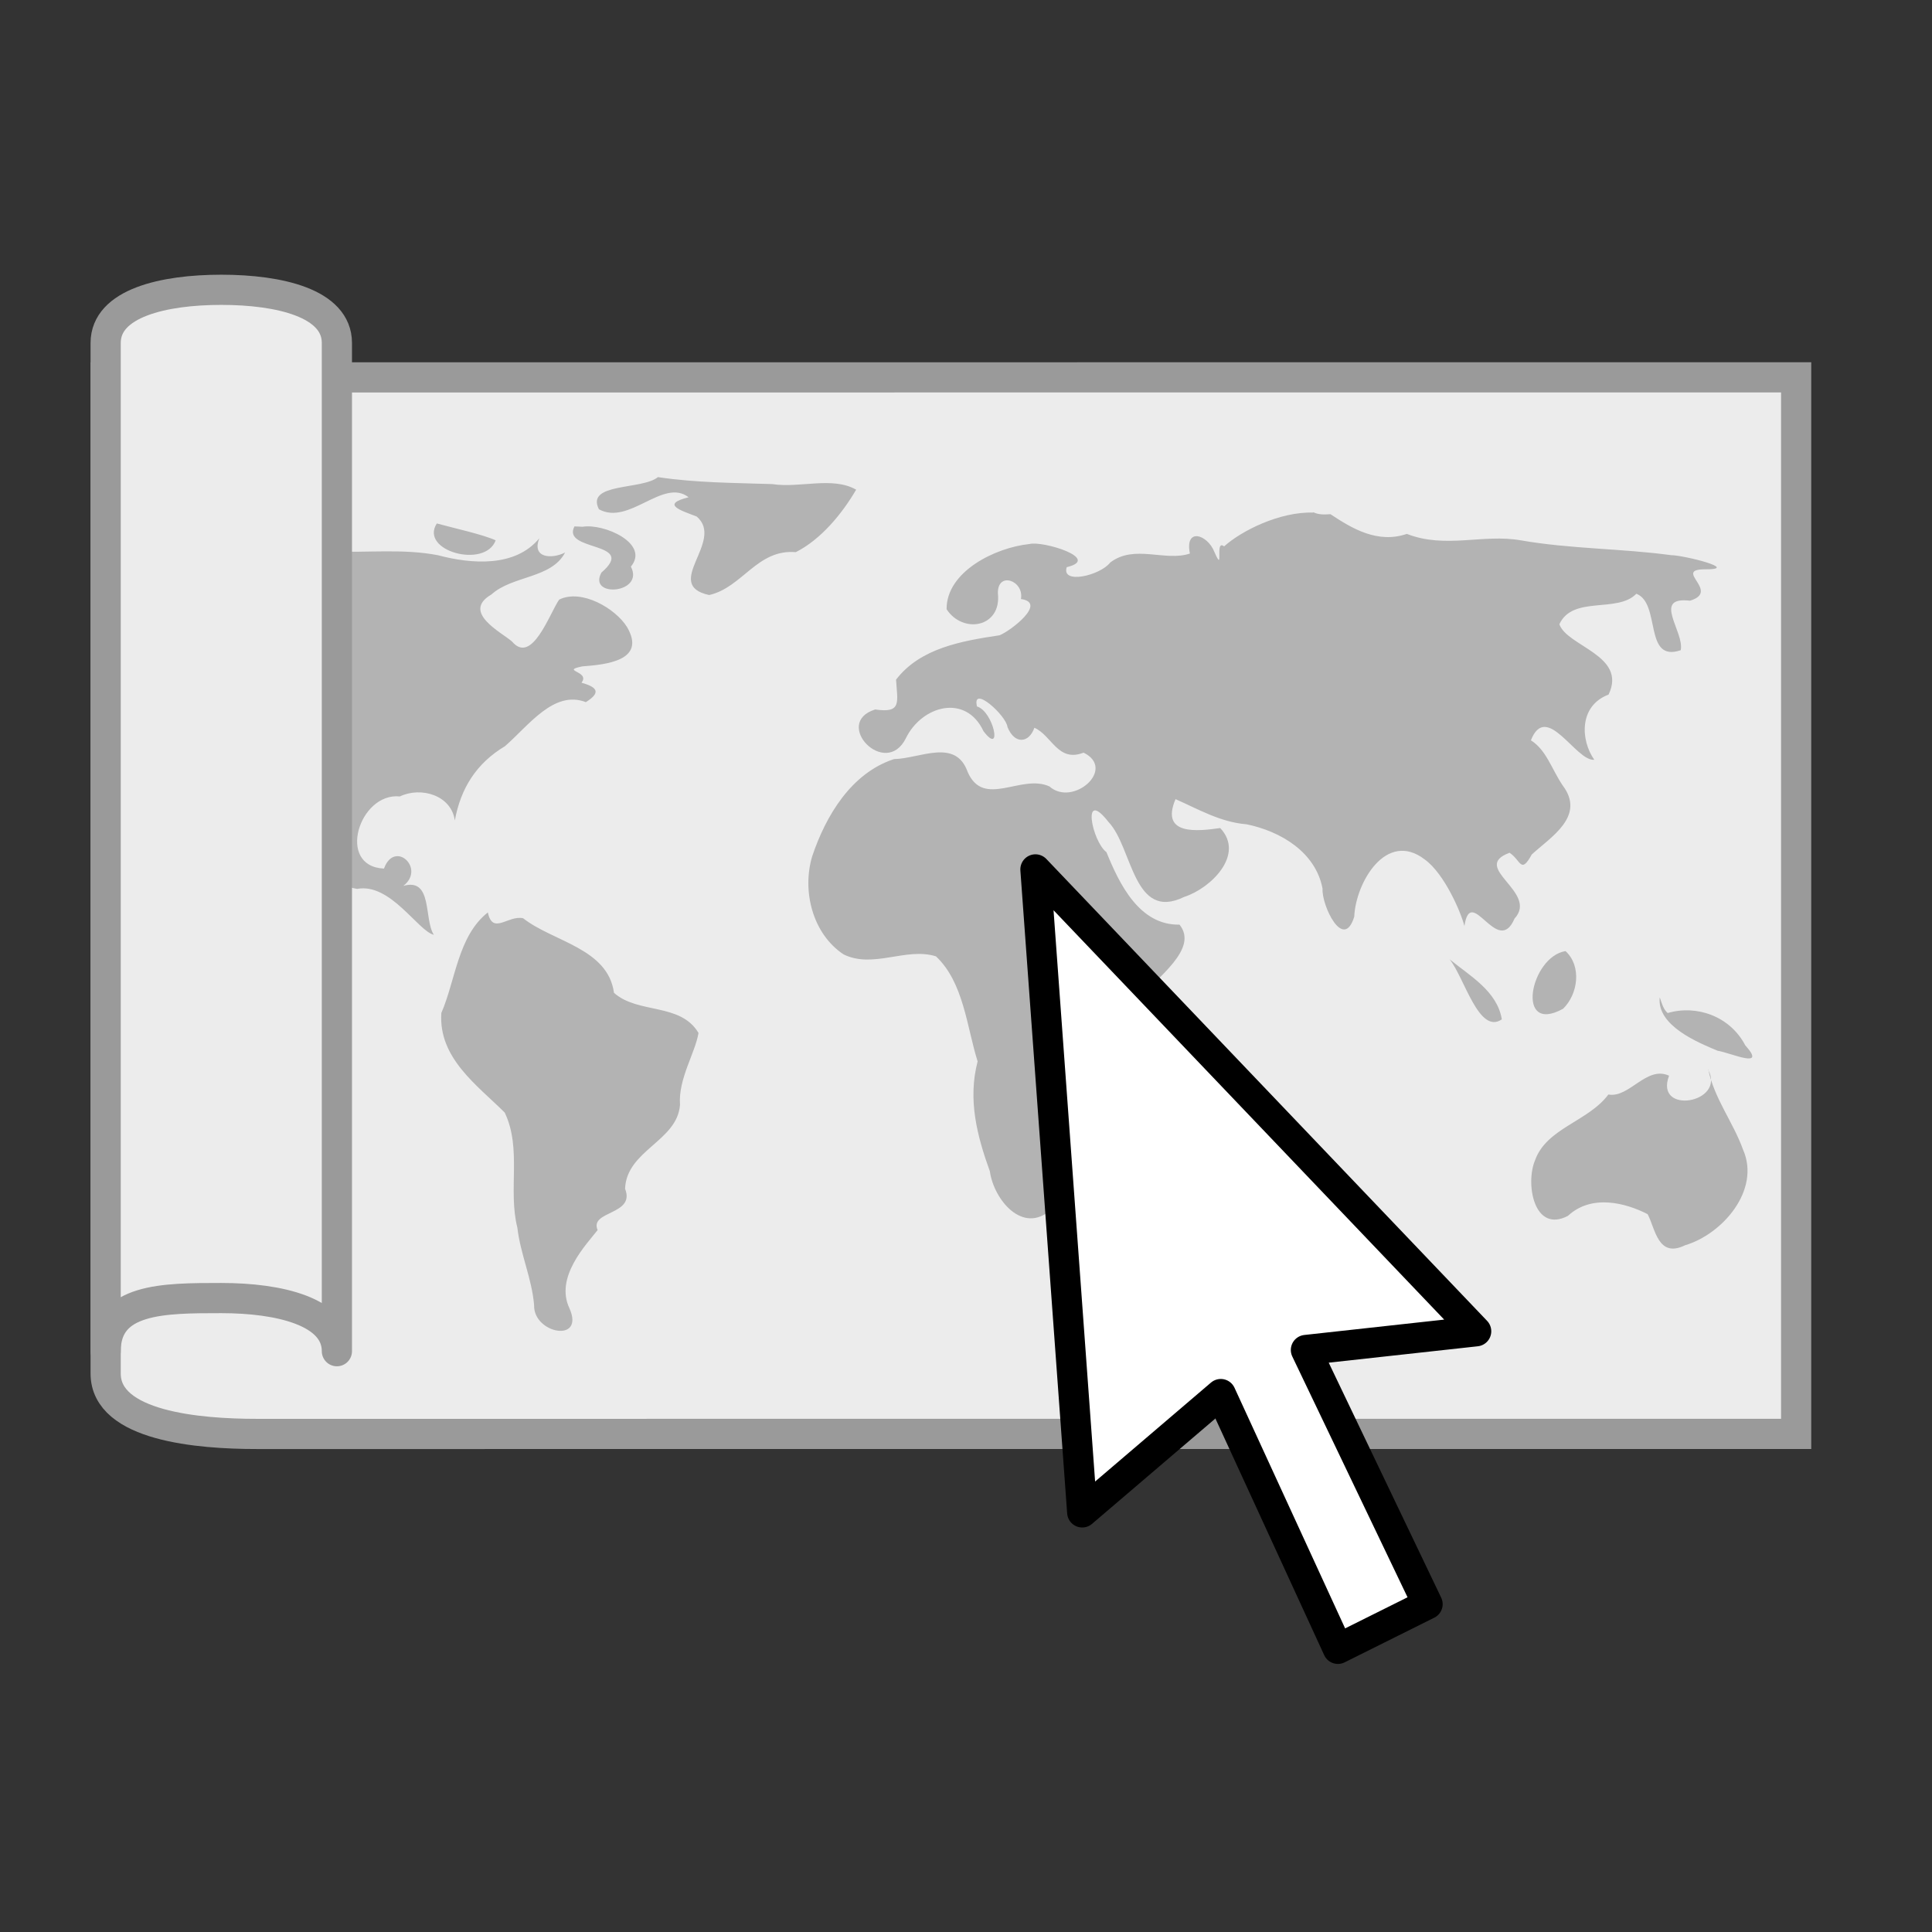 <svg xmlns="http://www.w3.org/2000/svg" width="64" height="64"><rect width="100%" height="100%" fill="#333333" stroke="none"/><path fill="#ececec" stroke="#9a9a9a" d="M59.5 12.5v35l-51 .001c-1.91 0-5-.254-5-2v-33z"/><path fill="#b3b3b3" d="M21.8 15.8c-.511.438-2.41.179-1.96 1.07.997.553 2.13-1.05 2.97-.398-.92.233-.287.426.27.639.944.81-1.16 2.26.411 2.6 1.1-.245 1.59-1.53 2.87-1.42.833-.419 1.54-1.28 2-2.07-.785-.448-1.87-.043-2.78-.185-1.26-.041-2.53-.042-3.78-.23zm21.7 1.18c-1.1-.034-2.37.597-2.95 1.12-.328-.261.015.958-.321.185-.235-.592-.989-.816-.812.052-.82.276-1.84-.316-2.64.298-.339.435-1.63.733-1.44.153 1.17-.278-.798-.885-1.24-.766-1.12.116-2.75.908-2.74 2.16.541.826 1.82.606 1.7-.519-.025-.75.875-.436.763.181.891.122-.368 1.07-.707 1.2-1.26.19-2.63.425-3.43 1.47.044.746.201 1.12-.693.988-1.43.451.347 2.31 1.02.95.522-1.07 1.98-1.49 2.57-.23.642.843.336-.655-.216-.82-.179-.74.973.303 1.01.681.241.593.717.53.891.025.576.249.778 1.16 1.63.824 1.1.542-.355 1.81-1.13 1.12-.937-.43-2.18.739-2.71-.481-.402-1.13-1.58-.44-2.44-.425-1.42.464-2.26 1.88-2.71 3.22-.344 1.15.013 2.57 1.04 3.25.984.482 2.07-.246 3.06.064.92.866 1.02 2.34 1.38 3.48-.332 1.27-.017 2.47.405 3.64.13.943 1.1 2.12 2.04 1.26 1.15-.745 1.36-2.21 2.09-3.26 1.02-1.02-.164-2.67.853-3.73.525-.682 1.95-1.63 1.3-2.44-1.33.024-1.99-1.34-2.42-2.4-.483-.364-.834-2.16.068-1 .802.838.811 3.31 2.51 2.48.877-.282 2.02-1.4 1.19-2.28-.729.103-2 .262-1.48-.957.743.325 1.48.763 2.35.832 1.13.23 2.29.922 2.52 2.13-.035.558.693 2.09 1.05.932.048-1.13 1.06-2.87 2.33-1.9.661.472 1.21 1.77 1.32 2.21.21-1.42 1.1 1.06 1.66-.248.812-.881-1.49-1.69-.166-2.18.379.242.367.73.738.055.647-.59 1.79-1.27 1.02-2.29-.362-.535-.538-1.17-1.05-1.49.515-1.31 1.49.705 2.1.645-.461-.655-.51-1.79.473-2.16.624-1.3-1.37-1.59-1.63-2.33.445-.963 1.92-.358 2.55-1.01.823.315.232 2.29 1.47 1.87.128-.614-.967-1.79.308-1.64 1.02-.312-.566-1.03.479-1.04 1.23.013-.683-.467-1.11-.469-1.65-.223-3.33-.204-4.97-.49-1.26-.223-2.49.288-3.78-.214-.964.33-1.81-.174-2.53-.653-.188.013-.388.023-.564-.063zm8.47 7.67l.002.018zm-37.5-7.31c-.586.909 1.6 1.51 1.95.559-.43-.196-1.38-.402-1.95-.559zm4.56.096c-.443.847 2.11.49.893 1.53-.464.85 1.44.698.976-.196.636-.77-.905-1.44-1.6-1.32l-.137-.007-.131-.005zm-1.16.39c-.803.98-2.26.858-3.36.567-1.15-.223-2.33-.08-3.5-.123-1.19-.554-2.63-.29-3.72.355-.27.072-1 .426-.377.574-.811-.193-1.67 1.47-.396 1.09.873-.311 2.12-.722 2.8.154.681 1.15-.08 2.39-.721 3.37-.666 1.04.779 3.1.792 3.39-.145-.393-.15-1.47.253-.557.41 1.1.848 2.58 2.19 2.8 1.1-.21 2.02 1.4 2.54 1.52-.336-.516-.029-1.9-1.01-1.62.747-.576-.291-1.54-.641-.573-1.59-.07-.823-2.53.527-2.39.69-.332 1.7-.047 1.82.796.193-1.06.709-1.89 1.66-2.46.784-.68 1.62-1.87 2.68-1.46.553-.344.323-.51-.144-.644.302-.391-.727-.386.03-.541.77-.058 2.13-.185 1.48-1.3-.378-.616-1.51-1.28-2.25-.911-.32.463-.9 2.17-1.56 1.39-.322-.291-1.7-.97-.684-1.56.699-.634 1.99-.524 2.44-1.39-.43.219-1.12.196-.851-.478zm-1.71 12.4c-.991.78-1.07 2.25-1.54 3.33-.101 1.5 1.2 2.4 2.1 3.3.572 1.2.103 2.56.418 3.81.101.88.485 1.7.555 2.57-.028.942 1.69 1.27 1.17.102-.49-1.03.558-2.11.934-2.59-.279-.65 1.26-.488.909-1.37.052-1.28 1.73-1.57 1.82-2.78-.062-.86.502-1.71.613-2.38-.599-1.01-2.01-.62-2.8-1.33-.205-1.48-2.02-1.69-3.01-2.47-.503-.111-1.01.572-1.17-.2zm35.7 1.28c-1.17.189-1.68 2.79-.08 1.91.494-.482.624-1.41.08-1.91zm-3.84.272c.489.602.969 2.51 1.73 1.99-.154-.94-1.06-1.44-1.73-1.99zm6.96 1.27c-.092.926 1.25 1.48 1.92 1.76.445.07 1.65.633.914-.18-.508-.972-1.62-1.35-2.57-1.07-.147-.128-.197-.33-.258-.506zm1.6 2.38c.615 1.12-1.79 1.52-1.29.206-.748-.345-1.32.75-2.01.623-.667.896-2.05 1.11-2.43 2.18-.323.762-.043 2.43 1.09 1.84.79-.736 1.93-.422 2.64-.056.254.475.338 1.47 1.24 1.03 1.24-.367 2.51-1.83 1.92-3.17-.327-.907-.952-1.69-1.15-2.65zm-17.5.236c-.608.616-1.81 1.92-.877 2.61.965-.312.9-1.79.877-2.61z"/><path fill="#ececec" stroke="#9a9a9a" stroke-linecap="round" stroke-linejoin="round" d="M7.33 43c1.91 0 3.83.439 3.83 1.76v-33.4c0-1.32-1.91-1.76-3.83-1.76-1.91 0-3.83.439-3.83 1.76v33.4C3.5 43 5.41 43 7.33 43z"/><path fill="#fff" fill-rule="evenodd" stroke="#000" stroke-linecap="round" stroke-linejoin="round" d="M48.9 44.1L34.3 28.8l1.55 21.3 4.59-3.92 3.88 8.44 2.97-1.48-4.03-8.42z"/></svg>